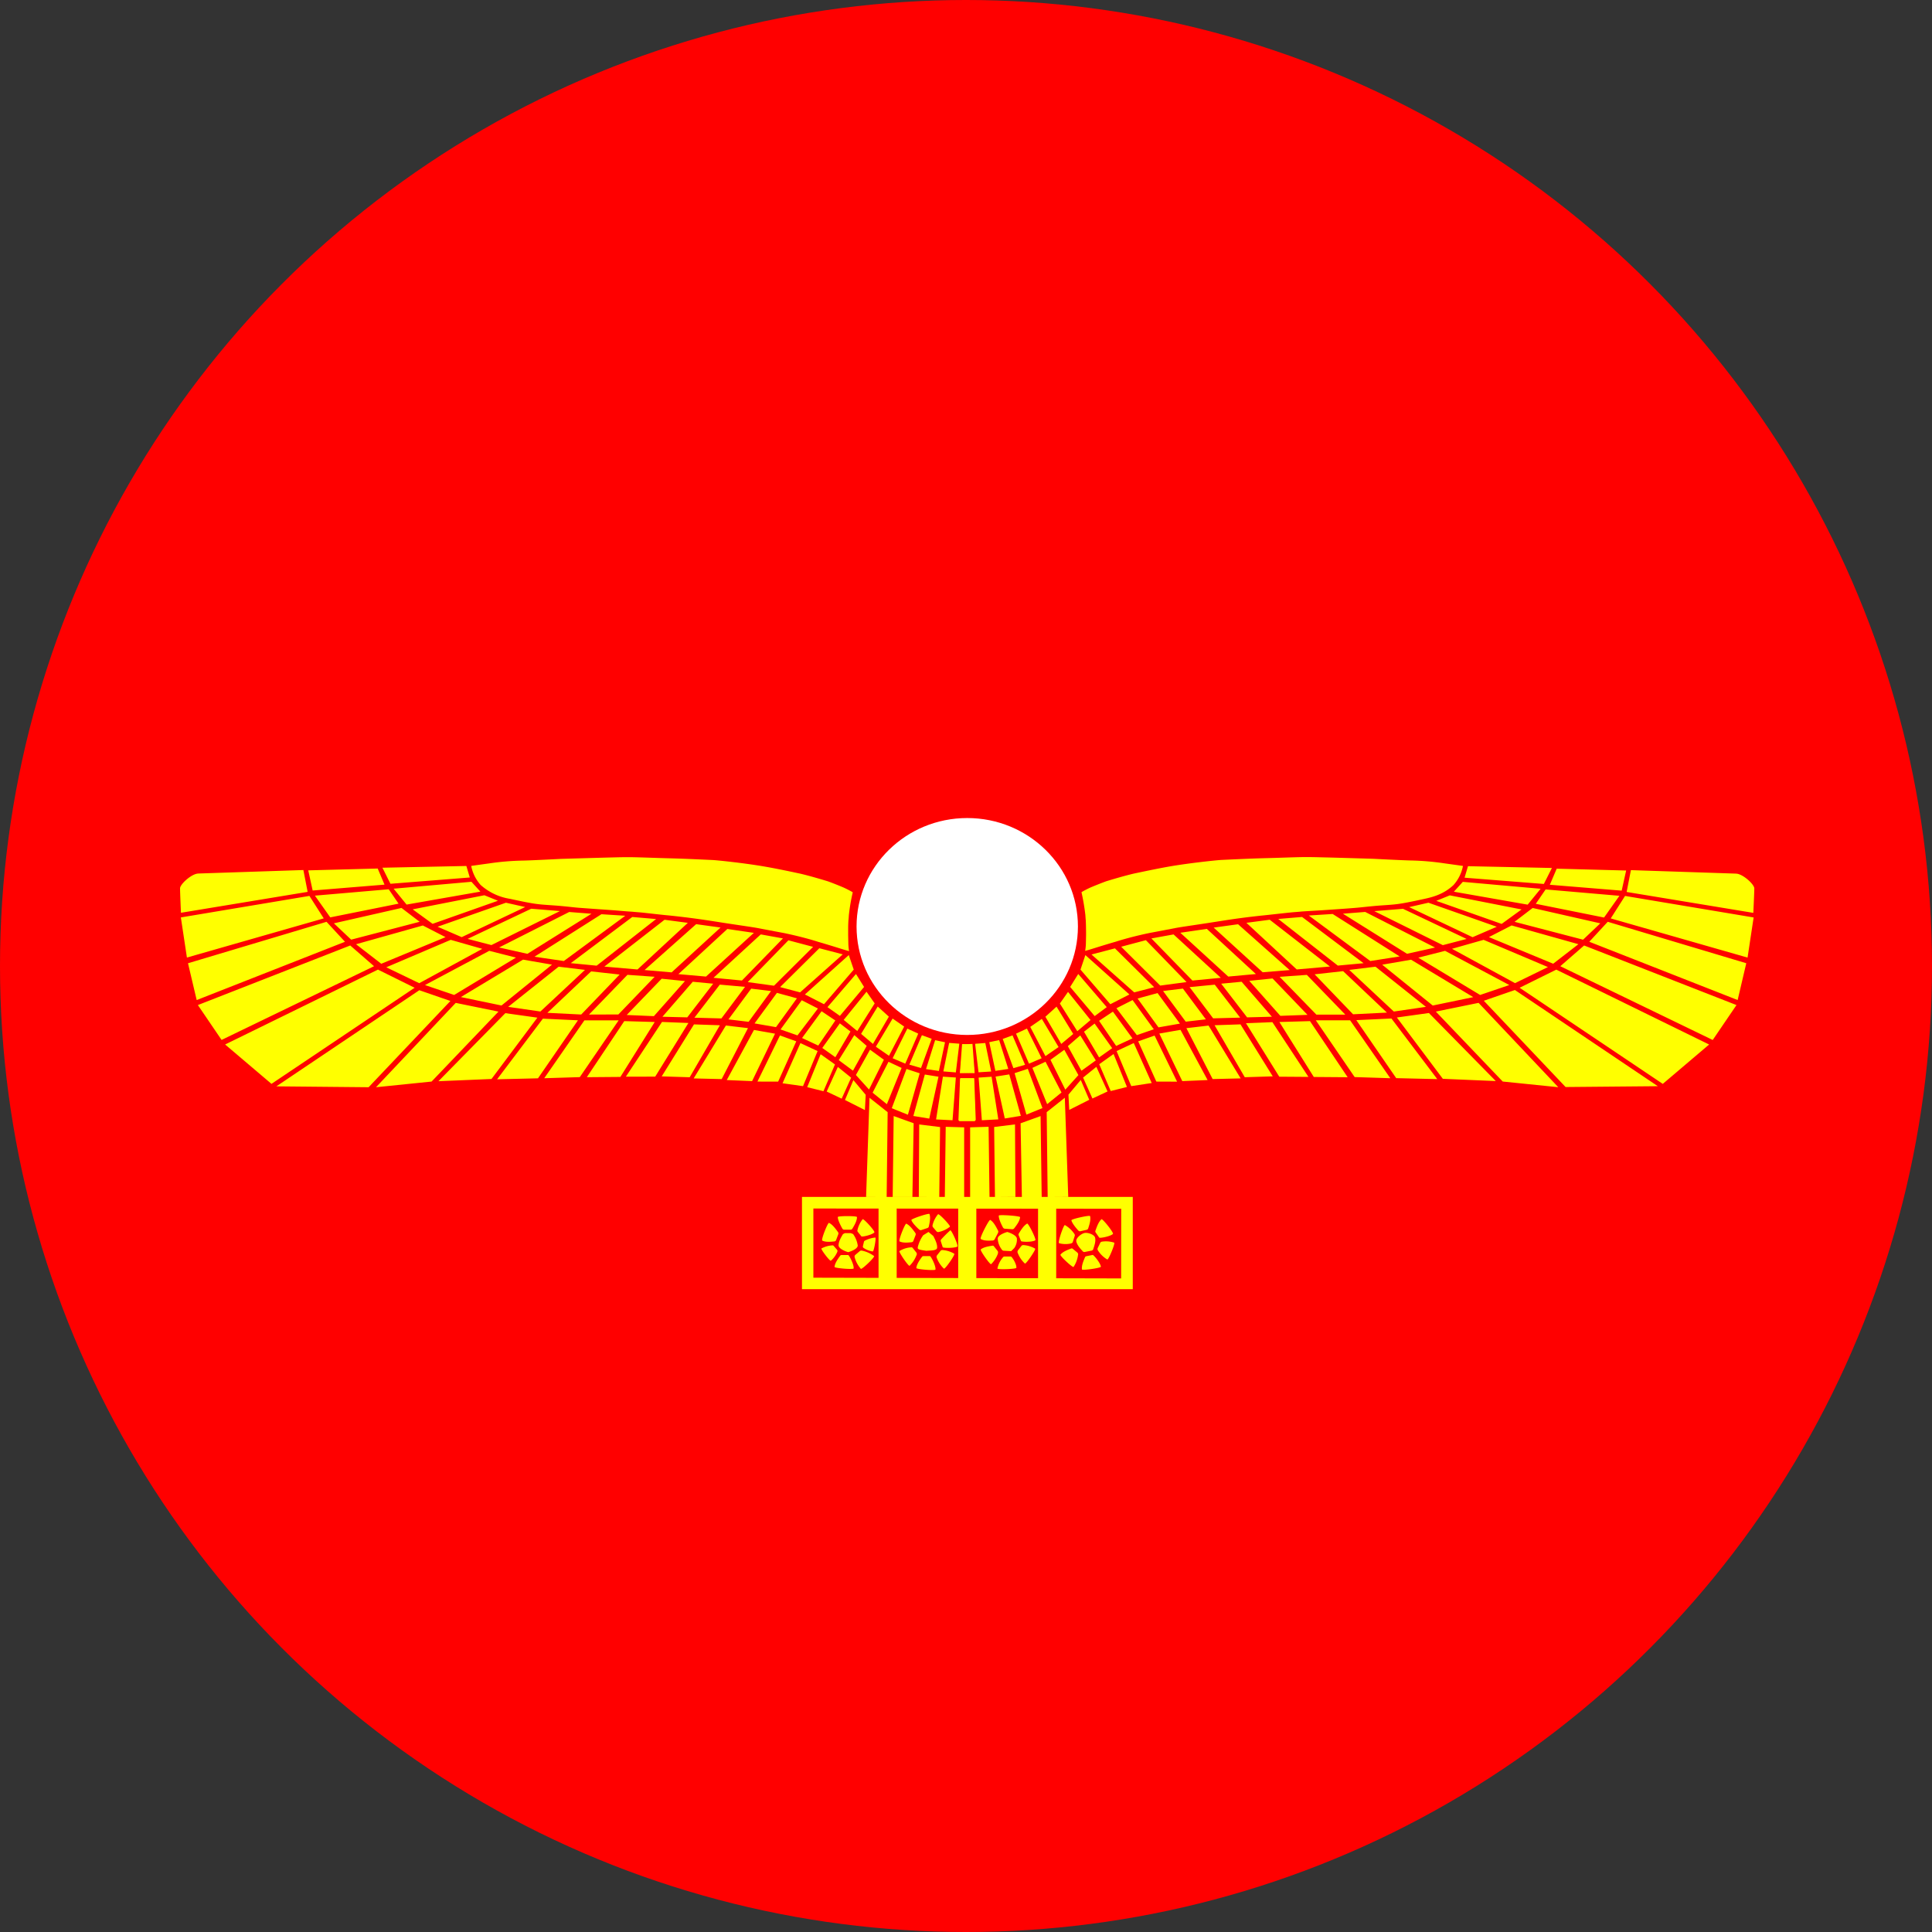 <svg id="svg548" xmlns="http://www.w3.org/2000/svg" width="745.84" height="745.84" viewBox="0 0 745.84 745.84"><rect x="0" y="0" width="745.84" height="745.84" fill="#333333" stroke="none"/><title>logo</title><circle cx="372.92" cy="372.92" r="372.92" style="fill:red"/><g id="Lager_2" data-name="Lager 2"><path id="Border" d="M309.6,462.07H437.3v35.61H309.6Zm123.24,4.57L314,466.54v26.71l118.81.28Z" style="fill:#ff0"/><line x1="404.24" y1="465.07" x2="404.24" y2="495.37" style="fill:none;stroke:#ff0;stroke-miterlimit:10;stroke-width:7px"/><line x1="373.41" y1="465.04" x2="373.41" y2="494.42" style="fill:none;stroke:#ff0;stroke-miterlimit:10;stroke-width:7px"/><line x1="342.66" y1="465.01" x2="342.66" y2="494.35" style="fill:none;stroke:#ff0;stroke-miterlimit:10;stroke-width:7px"/><path d="M323.43,469.84c0-.49,7.4-.49,7.4,0,0,1.49-.94,3.08-1.78,4.49h0a.8.8,0,0,1-.68.39h-2.47a.8.8,0,0,1-.69-.39h0S323.43,471.32,323.43,469.84Zm-.19,13.43a9.27,9.27,0,0,1-2.49,3.44c-.37.26-4-4.49-3.62-4.75a10.18,10.18,0,0,1,4.21-1.19h0a.53.53,0,0,1,.47.17l1.31,1.51a.72.72,0,0,1,.11.81Zm9.07,6.53a11,11,0,0,1-2.37-4.43h0a.85.85,0,0,1,.26-.93l1.78-1.52a1.32,1.32,0,0,1,.66-.14,12.05,12.05,0,0,1,4.79,2.11c.42.4-4.75,5.31-5.12,4.94Zm-10.15-10.56c-1.57.16-3.35.34-4.71-.3-.59-.27,2.14-7.07,2.59-6.85,1.36.64,2.48,2.2,3.47,3.56h0a.88.88,0,0,1,.11.82l-.87,2.3a.72.72,0,0,1-.59.46h0Zm7.39,10.43c0,.51-7.42-.08-7.38-.59.15-1.48,1.23-3,2.2-4.33h0a.63.63,0,0,1,.52-.26l2.53,0c.35,0,2.27,3.61,2.12,5.11Zm8-13.89c-1,1-4.79,1.78-5,1.53l-1.42-1.78a.68.68,0,0,1-.12-.59h0a10.25,10.25,0,0,1,2-4.25c.34-.42,4.94,4.65,4.52,5.07Zm-8.24.59a10,10,0,0,1,1.82,4.46c0,1.26-2.55,2.25-3.67,2.56-1.12-.28-3.72-1.36-3.73-2.62,0-1.49.9-3,1.71-4.36l.74-.37h2.24l.89.34Zm7.64,6.75a8,8,0,0,1-3.56-1.37h0a.59.59,0,0,1-.27-.66l.41-1.74c0-.18.36-.41.36-.41a11.22,11.22,0,0,1,4-1.19c.46,0-.53,5.38-.94,5.34Z" style="fill:#ff0"/><path d="M413.61,471.09c-.11-.48,7.12-2.09,7.22-1.61.33,1.45-.24,3.21-.74,4.75h0a.8.8,0,0,1-.59.53l-2.43.55a.8.8,0,0,1-.76-.23h0S413.93,472.54,413.61,471.09Zm2.56,13.39a11,11,0,0,1-1.72,4.61c-.32.39-5.41-4.31-5.06-4.75,1-1.19,2.65-1.78,4.15-2.37h0a.55.55,0,0,1,.55.09l1.78,1.46a.94.94,0,0,1,.32.93Zm11.28,1.74a10.83,10.83,0,0,1-3.56-3.44h0a1,1,0,0,1-.11-1l1-2.07c.1-.21.52-.36.52-.36a10.26,10.26,0,0,1,4.83.37c.48.23-2.18,6.69-2.65,6.49ZM413.59,480a9.37,9.37,0,0,1-4.75-.07c-.59-.24,1.78-7.16,2.26-7a11,11,0,0,1,3.64,3.39h0a.88.88,0,0,1,.15.81l-.75,2.34a.72.72,0,0,1-.59.49h0ZM425,489c.06.51-7.26,1.54-7.32,1.05-.18-1.48.55-3.2,1.19-4.71h0a.63.63,0,0,1,.45-.37l2.49-.51C422.13,484.34,424.79,487.48,425,489Zm4.65-12.63c-1.13,1-5.1,1.69-5.29,1.41l-1.39-2a.73.73,0,0,1-.09-.66h0c.59-1.6,1.19-3.41,2.34-4.44.38-.34,4.88,5.27,4.42,5.7Zm-11.44,6.91c-1.12-1.19-2.37-2.54-2.7-4-.27-1.23,1.74-2.91,3.06-3.26s3.92.59,4.19,1.78c.33,1.45-.27,3.06-.78,4.61l-.39.35-3,.59-.45-.12Z" style="fill:#ff0"/><path d="M385.58,469.29c0-.49,8.25.12,8.22.59-.11,1.48-1.27,3-2.29,4.33h0a.91.91,0,0,1-.79.33l-2.77-.2a.91.91,0,0,1-.74-.45h0S385.47,470.78,385.58,469.29Zm-.31,14.58a11.06,11.06,0,0,1-2.65,4.15c-.4.31-4.38-5.34-4-5.69,1.19-.93,3-1.19,4.53-1.44h0a.55.55,0,0,1,.51.2l1.43,1.78a.94.94,0,0,1,.12,1Zm10.39,3.92a11,11,0,0,1-2.77-4.11h0a1,1,0,0,1,.1-1l1.39-1.78c.14-.18.59-.24.59-.24a10.25,10.25,0,0,1,4.65,1.38C400,482.34,396.07,488.1,395.66,487.79Zm-12.3-8.9c-1.62.09-3.46.19-4.75-.59-.53-.33,3.23-7.61,3.67-7.35,1.29.78,2.2,2.54,3,4.09h0a1,1,0,0,1,0,.91L384,478.4a.82.82,0,0,1-.68.47h0Zm9,10.54c0,.51-7.35.77-7.31.27a9.76,9.76,0,0,1,2.17-4.35h0a.63.63,0,0,1,.52-.27h2.53C390.63,485.11,392.51,487.94,392.36,489.43Zm7.27-10.59c-1.32.77-5.34.59-5.47.27l-.91-2.24a.73.73,0,0,1,.05-.66h0c.89-1.45,1.9-3.09,3.22-3.85.44-.26,3.69,6.17,3.14,6.49Zm-13.06,3.31a7.59,7.59,0,0,1-1.4-4c0-1.26,2.56-2.24,3.68-2.55,1.12.29,3.71,1.38,3.72,2.63a5.71,5.71,0,0,1-1,3.56L390.36,483l-3-.17-.43-.18Z" style="fill:#ff0"/><path d="M351.83,471c-.15-.47,6.87-2.8,7-2.33.47,1.41.08,3.22-.26,4.81h0a.8.8,0,0,1-.52.59l-2.37.79a.8.8,0,0,1-.78-.15h0S352.3,472.43,351.83,471Zm2,13.5a11.35,11.35,0,0,1-2.68,4.15c-.4.31-4.34-5.38-3.9-5.71a9.76,9.76,0,0,1,4.55-1.41h0a.55.55,0,0,1,.51.2l1.42,1.78a.94.94,0,0,1,.11,1Zm10.55,5.24a11,11,0,0,1-2.74-4.15h0a1,1,0,0,1,.11-1l1.4-1.78c.14-.18.59-.24.59-.24A10.36,10.36,0,0,1,368.4,484c.42.33-3.56,6.06-4,5.75ZM352,479.55c-1.57.16-3.35.34-4.71-.3-.59-.27,2.14-7.07,2.59-6.85,1.36.64,2.48,2.2,3.47,3.56h0a.88.88,0,0,1,.11.82l-.88,2.3a.72.72,0,0,1-.59.46h0Zm9.13,10.55c0,.51-7.42-.08-7.38-.59.15-1.48,1.23-3,2.2-4.33h0a.63.63,0,0,1,.52-.26l2.53,0c.37,0,2.29,3.66,2.14,5.14Zm8.44-8.84c-1.38.65-5.53.55-5.63.23l-.75-2.31a.73.73,0,0,1,.11-.66h0a43.78,43.78,0,0,1,3.56-3.56C367.3,474.73,370.14,481,369.57,481.26Zm-9.3-4.15c.75,1.45,1.59,3.09,1.5,4.58-.07,1.26-3,1-4.1,1.19-3.35-.51-3.6-.55-3.28-1.78a13.48,13.48,0,0,1,2-4.23l2.05-1.28,1.78,1.5Zm6.4-3.51a10.3,10.3,0,0,1-4.28,2h0a.85.85,0,0,1-.88-.27l-1.41-1.66A1.15,1.15,0,0,1,360,473a10.44,10.44,0,0,1,2.12-4.24c.37-.39,4.94,4.45,4.58,4.79Z" style="fill:#ff0"/><path id="Sun" d="M416.13,357.67c0,23.14-19.13,41.87-42.73,41.87s-42.73-18.75-42.73-41.87,19.13-41.87,42.73-41.87,42.73,18.75,42.73,41.87" style="fill:#fff"/><path id="Eagle" d="M334.35,462.09l1.32-38.3,7,5.56-.38,32.79Zm20.51-28,8.05,1-.31,27.06-7.9-.06Zm15.77-17.8h5.29l.59,15.89c0,.31-.17.59-.39.59H370.4c-.22,0-.4-.26-.39-.59Zm-9.26,15.86L364,415.64l5,.33-1.28,16.5Zm-35.17-7.5,3.25-7.67,4.75,5.67-.3,5.89Zm26.4,6.17,4.42-16,5.28.84-3.56,16.17Zm-33.46-9.43,4.31-9.5,5.13,4.15-3.65,8.09Zm17.73.44L343,409.9l5.06,2.37-5.69,14Zm-25.25-2.13,5.18-12.72,5.54,3.95-4.45,10.33Zm-142.36-2.3,25.82-26.27,12.37,1.73-17.71,23.68Zm40.32-24.15,13.54.64-15.43,22.39-15.78.38Zm.52,23,15.51-22.35h13.22l-15,21.92Zm82.31,1.29,8.69-17.8L307.4,402l-7,15.56Zm-65.87-1.69L241,394.2l11.76.34-13.26,21.2Zm64.53-18.24,8.13,1.44-8.86,18.32-9.77-.42ZM330.42,415l5.45-9.77,5.34,3.88-5.73,11.5Zm-6.63-5.74,6-9.65,4.79,4.15-5.29,9.57Zm40.39,4.35,2.23-11,3.93.3L369,414Zm7.51-10.44,3.73-.17.84,11.23-5.58-.11ZM351.05,411l4.84-11.36,3.78,1.38-4.12,11.28Zm-33.61-6.44,6.78-9.5,4.09,3.15-5.83,9.92Zm20.68-.48,6.47-10.87,4.46,3.09-5.86,11.28Zm-28.49-3.36,7.54-10.33,5.31,3.56-6.59,9.68Zm16.08-7,8.81-10.86,3.15,4.49-6.73,10.68Zm-34.42,1.36,8.64-11.79,7.71,2.11-8.07,11.12Zm-12.79-1.92-10.42-.28,9.8-12.77,9.74.86Zm40.95-4.35,11-12.8,3.12,5-9.33,11.17Zm-92.06,2.86,14.84-15.34,10.49.75-14,14.55ZM85.54,401.46,76.39,388l58.82-23,9.19,8Zm110.65-12.77,19.47-15.5,10.17,1.23-17.21,16.07Zm114.54-4.78,16.94-15.21,1.91,5.61-11.48,13.36Zm-132.81,1,24-14.45,11.17,1.94-19.49,15.77Zm123.24-3.85,15.14-15,9.05,2.37L308.87,383.1Zm-137.09-.78,24.81-13.22,10.3,2.62-23.85,14.42Zm124.59-1.15L304.36,363l9.53,2.53-15.09,15ZM72.58,371.86l53.48-16,7.12,7.71L75.93,386.07Zm202.87,5.61,18.24-16.75,8.56,1.55-15.83,16.26Zm-13.56-1.41,18.9-17.43,10.24,1.5L272.55,377Zm-13.06-1.58,19.92-17.71,9.41,1.3-18.88,17.31Zm-15.52-1.33,23.23-18.08,9,1.19-19.43,18Zm-95.86-8.63,25.79-7.24,8.76,4.5-24.81,10.28Zm82.9,7.3L244.09,354l9.2.79-22.95,18Zm-27.68-6.05,27.07-13.7,8.6.68L203.6,368.22ZM69.82,354.17l49.63-8.31,5.53,8.68L72.16,369.66Zm59.08,2.28L155,350.51l7,5.34-26.43,6.9Zm51.63,6,24.55-11.64,11.09.9-26.46,13.13Zm-11.6-4.69,26.39-9.27,7.43,1.67-24.51,11.62Zm-47.36-12,28.49-2.46,3.8,5.55-26.36,5.3Zm-45.1-8.54,40.65-1.35,1.64,8.43-48.9,8.07s-.35-7.86-.35-9.44,4.45-5.63,7-5.7M182,340.41l3.45,3.8-28.49,5-5-6.13ZM119,336l26.81-.71,2.63,6.22-27.74,2.27Zm31.73,5.18-3.09-6.2,32.4-.67,1.32,4.44ZM365.09,435l7.12.21v26.93h-7.47ZM345,430.84l7.71,2.78-.48,28.49h-7.61Zm-102.83-79c4.35.28,0,0,4.75.37,1.6.12,8.87,1,11.28,1.19,7.64.79,13.12,1.6,18.06,2.37,8.21,1.31,14.17,2.09,16.8,2.61,11.15,2.15,8.31,1.53,11.15,2.15,7.05,1.54,11.45,3,11.45,3,7.34,2.15,10,3.1,12.12,3.65a21.1,21.1,0,0,1-.28-2.77l-.07-3.32v-1.29c0-2.81,0-2.67.16-5.53,0,.08-.12,2.59.11-1a75.75,75.75,0,0,1,1.5-8.81,37.45,37.45,0,0,0-3.74-1.92c-3.65-1.53-5.83-2.3-5.83-2.3-8.65-2.63-11.57-3.15-11.57-3.15-4.15-.9-9.26-1.95-13.48-2.66-7.26-1.24-17.55-2.33-19.49-2.42-15.7-.74-15.71-.59-21.86-.82-10.31-.34-10.31-.34-17.72-.16-3.91.1-12.14.34-18.91.54,0,0-11.37.59-14.45.65A101.26,101.26,0,0,0,189,333.29c-7.25,1-7.09,1-7.09,1a15.46,15.46,0,0,0,3.63,7.34A22.19,22.19,0,0,0,196.92,347c10.13,2.2,10.62,2.09,17.12,2.55,3.7.26,7.51.74,9.12.87,3.84.3,14,1,14,1m43.06,44.48,8.53,1-10.15,19.68-10.81-.26Zm1-2.37L290,381.66l7.66.93L289,394.46Zm-25.77,22,12.46-20.07,10,.34-11.66,20.07Zm-13.83.11,13.94-21.12,10.2.4-12.82,20.71ZM211.31,391l16.9-16,11,1.22-14.84,15.43Zm44.42,1.51L267.44,379l7.88.75-10,13Zm-13.79-.68,13.49-14,9,.91-12,13.54Zm115.55,20.89L361,401.56l3.82.8-2.37,11.08Zm-215.19,7-35.61-.34,55.19-37.11,12,4.15Zm159.8-1.53L309,402.68l6.63,3.09L310,419.3Zm-.77-20.77,8.19-11.28,6.23,3.19-7.89,10.38Zm-152.21-24L174,362.82l12.18,3.48-24.33,13.26Zm57.2-4.08,25.86-16.41,9.21.59L217.66,371ZM344.6,408.53l5.67-11.45,4.21,1.95-5,11.59Zm-.34,19.29,5.69-15.15,5.1,1.67-4.56,16Zm-199.1-8.1,30.77-32.56,16.5,3.37-25.82,27Zm14.91-38.4-55.27,37.1-17.89-15.2,59-28.91Zm172.35,17.8,6.42-10.55,4.3,3.9L337,403Zm-173.1-48.07L187,345.61l5.23,2.12L167,356.64Z" style="fill:#ff0"/><path id="Eagle-2" d="M404.45,462.13l-.38-32.79,7-5.56,1.32,38.3ZM392,462.07l-7.9.06-.31-27.06,8.05-1Zm-15.33-29.94c0,.31-.17.59-.39.59H370.6c-.22,0-.4-.26-.39-.59l.59-15.89h5.29Zm2.37.34L377.8,416l5-.33,2.59,16.46Zm33.73-4-.3-5.89,4.75-5.67,3.28,7.66Zm-24.87,3.31-3.56-16.17,5.28-.84,4.47,16Zm33.83-7.71L418.12,416l5.13-4.15,4.31,9.5Zm-17.48,2.18-5.69-14,5.06-2.37,6.17,11.87Zm24.54-5.06-4.43-10.35,5.53-3.95,5.16,12.72ZM557,416.47,539.25,392.8l12.37-1.73,25.82,26.27Zm-2.15.12L539,416.21,523.6,393.82l13.56-.63Zm-31.89-.79-15-21.92h13.24l15.52,22.36Zm-76.56,1.74-7-15.53,6.32-2.24,8.69,17.8Zm60.79-1.78L493.9,394.54l11.81-.34,14.55,21.66Zm-41,1.19-9.77.41L447.55,399l8.18-1.43Zm-54.93,3.7-5.73-11.5,5.34-3.88,5.45,9.77Zm6.23-7.29-5.25-9.5,4.79-4.15,6,9.65Zm-39.73.59-1.32-11,3.93-.3,2.27,11Zm-1.61.23-5.58.11.84-11.23,3.73.17Zm15.07-1.82-4.12-11.28,3.78-1.38,4.84,11.36Zm33.09-4.15-5.83-9.92,4.09-3.15,6.78,9.5Zm-20.72-.5-5.86-11.28,4.46-3.09,6.47,10.87Zm27.3-3.94-6.59-9.68,5.34-3.56,7.54,10.33Zm-15-5.68-6.73-10.68,3.15-4.49L421,393.78Zm31.34-1.48-8.07-11.13,7.71-2.11,8.64,11.79Zm12-15.54,9.73-.94,9.8,12.72-10.42.28Zm-36.63,11.19L413.13,381l3.12-5,11,12.8Zm85.59-.56L494,377.1l10.5-.75,14.84,15.34ZM602.35,373l9.19-8,58.82,23-9.17,13.48ZM538.08,390.5l-17.21-16.07L531,373.19l19.47,15.5Zm-109.44-2.83-11.52-13.36L419,368.7l17,15.21Zm124.47.51L533.6,372.42l11.14-1.93,24,14.45ZM437.86,383.1l-16.49-14.62,9.05-2.37,15.14,15Zm133.53,1L547.53,369.7l10.33-2.63,24.8,13.2ZM447.9,380.48l-15.07-15,9.53-2.53,15.7,16.17Zm222.91,5.58-57.27-22.5,7.12-7.71,53.48,16Zm-210.49-7.52-15.83-16.26,8.56-1.55,18.24,16.75ZM474.16,377l-18.5-16.91,10.24-1.5,18.93,17.43Zm13.29-1.66L468.54,358.1l9.41-1.3,19.92,17.69Zm13.15-1.09-19.43-18,9-1.19,23.25,18.06Zm99-2.21-24.81-10.28,8.76-4.5,25.79,7.24Zm-83.14.72-23-18,9.2-.77,23.74,17.85Zm26.71-4.56-24.74-15.47,8.6-.68L554,365.79Zm131.47,1.47-52.82-15.12,5.53-8.68,49.63,8.31Zm-63.5-6.91-26.46-6.9,7-5.34,26.11,5.93ZM557,364.87l-26.46-13.13,11.09-.9,24.55,11.64Zm11.49-3.07L544,350.18l7.44-1.69,26.38,9.28Zm50.75-7.59-26.36-5.3,3.8-5.55,28.49,2.46Zm51-16.94c2.54.07,7,4.1,7,5.7s-.38,9.44-.38,9.44l-48.9-8.07,1.64-8.43,40.65,1.35m-75.5,5.85-5,6.13-28.49-5,3.45-3.8Zm31.29.72-27.73-2.27,2.65-6.21,26.81.71Zm-60.65-5,1.32-4.44,32.39.69L596,341.25ZM382,462.12h-7.48V435.2l7.12-.21Zm20.14,0h-7.65L394,433.64l7.71-2.78ZM509.54,351.45s10.14-.66,14-1c1.61-.12,5.43-.59,9.12-.87,6.53-.46,7-.35,17.12-2.55,3.08-.67,7.5-1.72,11.36-5.39a15.43,15.43,0,0,0,3.63-7.34s.16,0-7.09-1a101.26,101.26,0,0,0-13.13-1.12c-3.08-.06-14.45-.65-14.45-.65-6.77-.2-15-.45-18.91-.54-7.41-.18-7.41-.18-17.72.16-6.15.21-6.16.08-21.86.82-1.93.09-12.23,1.19-19.49,2.42-4.22.72-9.3,1.78-13.48,2.66,0,0-2.92.52-11.57,3.15,0,0-2.18.78-5.83,2.3a37.45,37.45,0,0,0-3.74,1.92,82.44,82.44,0,0,1,1.5,8.81c.24,3.56.12,1.07.11,1,.14,2.86.11,2.72.16,5.53V361l-.07,3.32a21.1,21.1,0,0,1-.28,2.77c2.13-.55,4.75-1.5,12.12-3.65,0,0,4.4-1.46,11.45-3,2.83-.59,0,0,11.15-2.15,2.63-.51,8.59-1.3,16.8-2.61,4.94-.78,10.42-1.6,18.06-2.37,2.43-.25,9.7-1.09,11.28-1.19,4.75-.37.42-.09,4.75-.37m-25.58,64.56-10.81.26L458,396.92l8.56-1Zm-21.2-21.9L449,382.57l7.66-.93,8.86,11.87Zm22.79,21.45-11.66-20.07,10-.34,12.46,20.07Zm13.32-.21L481,395l10.2-.4,13.92,21.13Zm28.49-24.09-14.84-15.43,11-1.22,16.9,16Zm-40.91,1.19-10-13,7.88-.75L491,392.5Zm12.83-.59-12-13.51,9-.92,13.48,14.05Zm-110,21.25-2.37-11.08,3.82-.8,3.52,11.12Zm188.55-27.07,12-4.15L640,419.32l-35.61.32ZM436.72,419.3l-5.66-13.54,6.63-3.09,6.93,15.43Zm2.15-19.69L431,389.23l6.23-3.16,8.19,11.28Zm146-20.07-24.33-13.26,12.2-3.46,24.83,10.51ZM529,371l-23.74-17.57,9.21-.59,25.86,16.39ZM397.24,410.62l-5-11.59,4.21-1.95,5.67,11.45Zm-1,19.67-4.56-16,5.1-1.67,5.66,15.15Zm183.88-12.77-25.82-27,16.5-3.37,30.77,32.56Zm6.53-36.2h0l14.15-7,59,28.91-17.89,15.2ZM409.7,403l-6.13-10.49,4.3-3.9,6.44,10.54Zm170-46.33-25.24-8.9,5.23-2.12,27.7,5.44Z" style="fill:#ff0"/></g></svg>